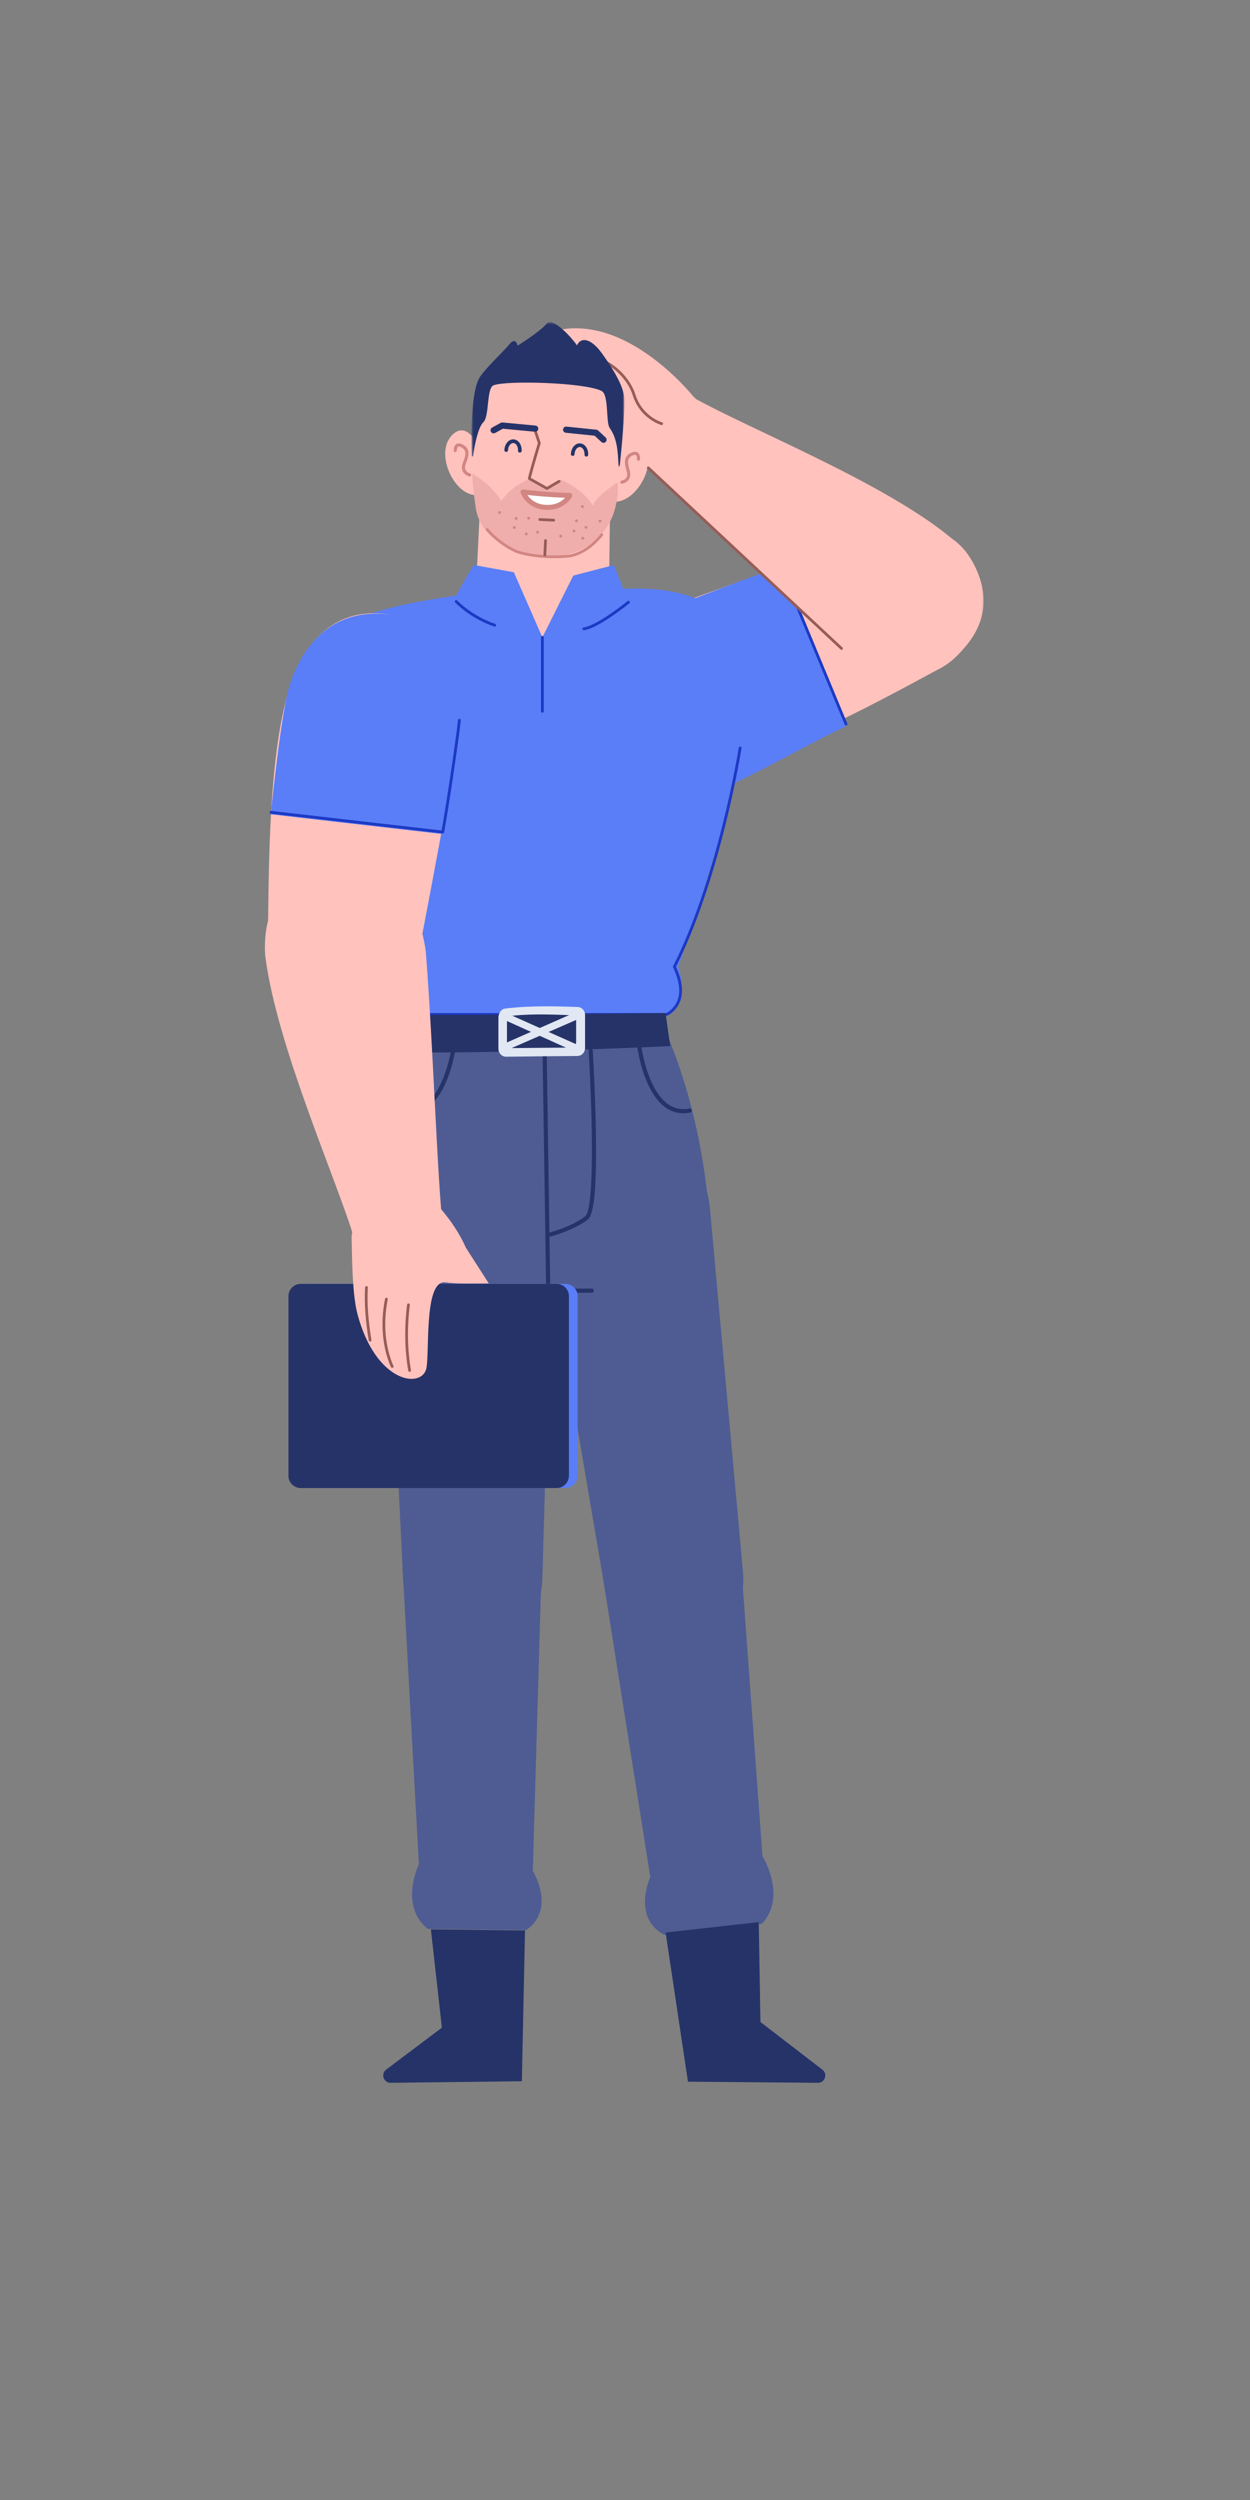 <?xml version="1.0" encoding="UTF-8"?>
<svg width="512px" height="1024px" viewBox="0 0 512 1024" version="1.1" xmlns="http://www.w3.org/2000/svg" xmlns:xlink="http://www.w3.org/1999/xlink">
    <rect x="0" y="0" width="512" height="1024" fill="#808080" stroke="none"/>
    <!-- Generator: Sketch 61.2 (89653) - https://sketch.com -->
    <title>2.人物组件/2.保安/站立/摸后脑勺</title>
    <desc>Created with Sketch.</desc>
    <defs>
        <polygon id="path-1" points="0.692 0.371 154.884 0.371 154.884 99.405 0.692 99.405"></polygon>
        <polygon id="path-3" points="0.627 0.38 63.226 0.38 63.226 59.529 0.627 59.529"></polygon>
    </defs>
    <g id="2.人物组件/2.保安/站立/摸后脑勺" stroke="none" stroke-width="1" fill="none" fill-rule="evenodd">
        <g id="分组" transform="translate(248, 215.62)">
            <mask id="mask-2" fill="white">
                <use xlink:href="#path-1"></use>
            </mask>
            <g id="Clip-2"></g>
            <path d="M27.814,32.714 C17.904,37.283 -6.845,51.956 2.937,78.572 C10.758,99.856 31.502,101.2 46.413,98.225 C72.177,93.086 108.261,73.73 134.746,59.384 C134.746,59.384 165.362,44.086 151.095,15.905 C139.022,-7.942 112.749,2.77 112.749,2.77 C112.749,2.77 39.144,27.491 27.814,32.714" id="Fill-1" fill="#FFC2BD" mask="url(#mask-2)"></path>
        </g>
        <path d="M319.963,232.012 C309.195,235.589 279.484,246.954 275.914,248.598 C265.999,253.164 241.302,267.94 251.607,295.663 C259.846,317.832 272.653,328.758 287.634,325.928 C297.963,323.976 335.494,302.161 346.483,297.537 L319.963,232.012 Z" id="Fill-3" fill="#597EF7"></path>
        <path d="M319.785,232.03 C320.049,231.92 320.348,232.022 320.494,232.258 L320.537,232.341 L347.057,296.367 C347.178,296.661 347.039,296.997 346.746,297.119 C346.481,297.228 346.182,297.126 346.037,296.891 L345.994,296.807 L319.474,232.781 C319.352,232.488 319.492,232.151 319.785,232.03 Z" id="Stroke-5" fill="#1D39C4" fill-rule="nonzero"></path>
        <path d="M283.684,162.667 C306.303,175.493 361.38,197.259 388.971,219.855 C388.971,219.855 415.321,241.766 393.928,266.544 C373.068,290.703 343.615,264.637 343.615,264.637 C312.136,236.019 279.903,203.624 261.798,188.268 C261.798,188.268 252.496,179.564 260.532,165.861 C270.067,149.601 283.684,162.667 283.684,162.667" id="Fill-7" fill="#FFC2BD"></path>
        <path d="M284.234,162.7 C284.234,162.7 253.109,123.085 221.039,137.705 C197.135,148.603 212.821,179.173 224.476,182.255 C236.131,185.336 260.182,188.167 267.257,190.525 C274.54,192.952 288.95,164.114 284.234,162.7" id="Fill-9" fill="#FFC2BD"></path>
        <path d="M241.171,146.595 C247.097,144.978 257.143,152.356 260.142,161.261 L260.248,161.588 C261.269,164.818 262.994,167.412 265.229,169.445 C266.539,170.637 267.944,171.563 269.347,172.253 C269.836,172.494 270.29,172.688 270.695,172.839 L271.123,172.988 C271.146,172.995 271.166,173.001 271.183,173.006 C271.482,173.09 271.655,173.401 271.571,173.7 C271.486,173.999 271.175,174.173 270.876,174.088 L270.588,173.996 C270.505,173.968 270.409,173.933 270.302,173.893 C269.862,173.73 269.374,173.521 268.85,173.263 C267.357,172.528 265.865,171.544 264.472,170.277 C262.203,168.213 260.426,165.603 259.328,162.39 L259.176,161.926 C256.481,153.398 246.806,146.223 241.467,147.681 C241.167,147.762 240.858,147.586 240.776,147.286 C240.695,146.986 240.871,146.677 241.171,146.595 Z" id="Stroke-11" fill="#965C56" fill-rule="nonzero"></path>
        <path d="M281.401,674.71 L281.401,674.71 C296.453,672.595 305.713,659.25 304.339,644.112 L290.812,495.18 C288.959,474.78 273.388,459.661 253.102,462.513 C232.817,465.363 219.043,484.603 222.883,504.724 L247.949,652.035 C250.799,666.966 266.348,676.825 281.401,674.71" id="Fill-13" fill="#4E5C93"></path>
        <path d="M272.081,792.517 L312.092,787.974 C322.56,776.706 312.308,760.293 312.308,760.293 L303.462,639.094 C301.862,622.992 288.671,611.247 272.646,613.498 C256.622,615.75 244.206,631.093 247.104,647.013 L266.364,768.816 C266.364,768.816 258.731,785.425 272.081,792.517" id="Fill-15" fill="#4E5C93"></path>
        <path d="M335.006,853.12 L281.784,852.657 L272.633,791.568 L310.787,787.285 L311.472,828.214 L336.861,847.743 C339.141,849.496 337.883,853.146 335.006,853.12" id="Fill-17" fill="#253368"></path>
        <path d="M192.134,674.882 L192.134,674.882 C176.933,674.882 165.907,662.954 165.163,647.773 L157.837,498.407 C156.833,477.947 170.15,460.811 190.634,460.811 C211.118,460.811 227.437,477.947 226.433,498.407 L222.106,647.773 C221.362,662.954 207.335,674.882 192.134,674.882" id="Fill-19" fill="#4E5C93"></path>
        <path d="M215.579,790.549 L175.148,790.071 C163.329,780.228 171.575,763.711 171.575,763.711 L164.907,642.375 C164.442,626.199 176.031,612.87 192.212,613.062 C208.392,613.252 222.662,626.889 221.814,643.048 L218.229,766.312 C218.229,766.312 227.918,781.815 215.579,790.549" id="Fill-21" fill="#4E5C93"></path>
        <path d="M160.01,853.12 L213.749,852.475 L215.043,790.716 L176.487,790.26 L180.998,830.526 L158.168,847.725 C155.853,849.468 157.112,853.155 160.01,853.12" id="Fill-23" fill="#253368"></path>
        <path d="M197.901,187.301 C197.901,187.301 192.685,170.957 185.346,178.052 C178.006,185.147 185.409,201.869 194.262,202.757 C203.116,203.645 197.901,187.301 197.901,187.301" id="Fill-25" fill="#FFC2BD"></path>
        <path d="M186.035,183.215 C186.505,181.71 187.765,181.124 189.597,182.135 C192.405,183.686 192.409,185.902 190.85,189.781 C189.992,191.914 190.583,193.265 192.577,193.958 C192.907,194.073 193.081,194.434 192.966,194.764 C192.852,195.094 192.491,195.269 192.161,195.154 C189.551,194.246 188.604,192.221 189.586,189.54 L189.887,188.767 C191.013,185.789 190.903,184.303 188.985,183.244 C187.884,182.636 187.484,182.823 187.243,183.592 C187.16,183.857 187.122,184.138 187.111,184.365 L187.103,184.619 C187.065,184.925 186.808,185.166 186.49,185.173 C186.173,185.181 185.904,184.953 185.851,184.649 L185.842,184.541 C185.837,184.173 185.884,183.697 186.035,183.215 Z" id="Stroke-27" fill="#D18682" fill-rule="nonzero"></path>
        <path d="M249.876,189.765 C249.876,189.765 256.614,173.988 263.25,181.744 C269.884,189.502 260.934,205.449 252.036,205.496 C243.138,205.542 249.876,189.765 249.876,189.765" id="Fill-29" fill="#FFC2BD"></path>
        <path d="M258.631,185.409 C260.511,184.591 261.709,185.25 262.059,186.748 C262.14,187.098 262.168,187.453 262.162,187.787 L262.152,188.034 C262.147,188.095 262.143,188.138 262.14,188.171 C262.098,188.519 261.783,188.766 261.436,188.725 C261.121,188.688 260.887,188.424 260.878,188.115 L260.889,187.948 C260.908,187.659 260.895,187.33 260.826,187.035 C260.651,186.286 260.269,186.076 259.135,186.57 C257.122,187.445 256.874,188.919 257.719,191.998 L257.874,192.541 C258.73,195.43 257.608,197.45 254.847,198.125 C254.507,198.208 254.165,198.001 254.082,197.661 C253.999,197.321 254.206,196.979 254.546,196.896 C256.529,196.411 257.264,195.189 256.721,193.118 L256.504,192.354 C255.5,188.692 255.825,186.628 258.631,185.409 Z" id="Stroke-31" fill="#D18682" fill-rule="nonzero"></path>
        <path d="M195.109,237.917 L196.609,207.55 C197.332,192.877 209.8,181.56 224.476,182.256 C238.807,182.934 250.025,194.841 249.851,209.187 L249.484,239.604 C249.301,254.672 236.668,266.589 221.615,265.893 L220.484,265.841 C205.756,265.159 194.383,252.642 195.109,237.917" id="Fill-33" fill="#FFC2BD"></path>
        <path d="M254.001,187.766 C253.646,193.889 253.169,202.583 251.536,208.579 C250.511,212.335 243.593,220.042 236.382,224.984 C232.652,227.542 228.554,227.573 223.165,227.318 C218.993,227.12 214.071,226.453 209.986,224.368 C203.581,221.099 195.287,208.873 194.774,206.311 C193.672,200.803 192.862,192.842 193.291,185.593 C195.281,151.97 209.021,146.735 225.989,147.539 C242.957,148.345 255.946,154.352 254.001,187.766" id="Fill-35" fill="#FFC2BD"></path>
        <g id="分组" transform="translate(192.5, 131.62)">
            <mask id="mask-4" fill="white">
                <use xlink:href="#path-3"></use>
            </mask>
            <g id="Clip-38"></g>
            <path d="M60.846,59.289 C60.859,59.592 61.302,59.615 61.333,59.315 C62.061,52.455 63.643,36.344 63.123,30.854 C62.7,26.394 58.791,19.656 54.03,13.088 C49.266,6.519 45.249,6.54 43.824,9.855 C42.648,7.898 34.038,-2.236 31.345,1.019 C28.656,4.274 19.506,9.972 19.506,9.972 C19.506,9.972 18.843,6.134 16.152,9.389 C13.459,12.644 6.732,18.822 4.101,22.772 C0.321,28.445 0.496,47.4 0.733,55.076 C0.744,55.407 1.222,55.433 1.27,55.106 C1.891,50.798 3.252,43.463 5.551,41.232 C7.992,38.811 6.733,27.377 9.646,26.205 C14.818,24.125 47.1,25.02 53.91,28.514 C56.97,30.084 55.585,41.375 57.229,43.682 C60.295,47.981 60.585,53.226 60.846,59.289" id="Fill-37" fill="#253368" mask="url(#mask-4)"></path>
        </g>
        <path d="M232.016,174.737 L244.264,176.004 C244.492,176.028 244.709,176.113 244.891,176.249 L244.996,176.337 L248.065,179.193 C248.577,179.67 248.606,180.471 248.13,180.983 C247.685,181.461 246.957,181.518 246.445,181.136 L246.339,181.048 L243.581,178.48 L231.755,177.257 C231.103,177.189 230.618,176.638 230.619,175.996 L230.626,175.867 C230.693,175.214 231.245,174.729 231.887,174.73 L232.016,174.737 Z" id="Stroke-39" fill="#253368" fill-rule="nonzero"></path>
        <path d="M193.456,193.987 C193.456,193.987 201.331,198.372 205.291,205.224 C210.425,197.997 217.568,195.976 217.568,195.976 C217.568,195.976 221.344,199.572 224.831,200.301 C226.087,198.933 229.807,196.45 229.807,196.45 C229.807,196.45 238.637,200.211 242.833,207.075 C244.958,202.414 253.004,197.655 253.004,197.655 C253.004,197.655 253.66,204.33 250.988,211.195 C247.717,219.606 238.612,228.472 224.516,227.805 C207.817,227.013 197.051,219.456 194.945,208.644 C194.501,205.267 193.331,196.624 193.456,193.987" id="Fill-41" fill="#EFADAB"></path>
        <path d="M199.163,216.449 C199.4,216.249 199.755,216.278 199.956,216.515 C200.818,217.533 201.749,218.494 202.739,219.398 C204.744,221.231 206.893,222.753 209.042,223.979 C209.668,224.336 210.256,224.646 210.796,224.91 L211.114,225.063 C211.432,225.213 211.67,225.318 211.813,225.377 L212.027,225.459 C212.209,225.523 212.485,225.614 212.851,225.723 C213.674,225.969 214.649,226.215 215.772,226.446 C220.592,227.436 226.404,227.816 233.044,227.238 C238.089,226.28 242.434,223.176 246.066,218.675 C246.261,218.433 246.615,218.395 246.857,218.59 C247.099,218.785 247.137,219.14 246.942,219.381 C243.156,224.072 238.599,227.328 233.198,228.351 C226.391,228.947 220.47,228.559 215.545,227.548 C214.39,227.311 213.383,227.056 212.529,226.801 L212.108,226.671 C212.043,226.65 211.98,226.63 211.92,226.61 L211.466,226.451 L211.301,226.382 C211.139,226.313 210.914,226.212 210.633,226.08 C209.984,225.773 209.261,225.399 208.484,224.956 C206.267,223.691 204.05,222.121 201.98,220.229 C200.956,219.293 199.992,218.298 199.098,217.242 C198.897,217.005 198.926,216.65 199.163,216.449 Z" id="Stroke-43" fill="#D18682" fill-rule="nonzero"></path>
        <path d="M219.037,175.886 C219.302,175.797 219.587,175.918 219.713,176.157 L219.749,176.242 L221.438,181.309 C221.474,181.419 221.476,181.537 221.443,181.648 L220.792,183.833 L220.208,185.811 L219.227,189.182 C218.379,192.131 217.765,194.364 217.475,195.593 L217.444,195.725 L224.025,199.437 L228.748,196.667 C228.986,196.528 229.285,196.583 229.459,196.785 L229.518,196.868 C229.657,197.106 229.602,197.405 229.4,197.579 L229.317,197.638 L224.316,200.572 C224.172,200.656 224,200.671 223.845,200.617 L223.755,200.576 L216.53,196.501 C216.317,196.381 216.206,196.138 216.255,195.899 L216.311,195.637 C216.49,194.83 216.846,193.48 217.347,191.687 L218.279,188.411 L218.84,186.479 L220.314,181.495 L218.681,176.597 C218.593,176.332 218.713,176.048 218.953,175.922 L219.037,175.886 Z" id="Stroke-45" fill="#965C56" fill-rule="nonzero"></path>
        <path d="M233.378,202.917 C223.521,202.731 214.241,201.504 214.241,201.504 C214.241,201.504 216.249,207.46 223.562,207.809 C230.874,208.155 233.378,202.917 233.378,202.917" id="Fill-47" fill="#FFFFFF"></path>
        <path d="M213.281,201.828 C213.591,202.748 214.305,204.059 215.558,205.366 C217.495,207.385 220.129,208.66 223.514,208.821 C227.065,208.989 229.888,207.961 232.016,206.141 C233.211,205.119 233.942,204.086 234.292,203.354 C234.609,202.69 234.136,201.92 233.4,201.904 L232.58,201.886 C228.842,201.794 224.956,201.554 221.101,201.213 L219.801,201.094 C218.951,201.013 218.134,200.93 217.356,200.847 L215.918,200.687 L214.374,200.499 C213.63,200.401 213.041,201.117 213.281,201.828 Z M216.115,202.86 L216.034,202.74 L217.736,202.925 C218.743,203.03 219.808,203.133 220.922,203.232 L222.384,203.356 C225.31,203.595 228.241,203.773 231.106,203.87 L231.444,203.88 L231.225,204.111 C231.061,204.277 230.885,204.441 230.698,204.601 C228.953,206.094 226.631,206.94 223.61,206.796 C220.762,206.661 218.61,205.619 217.021,203.963 C216.679,203.607 216.378,203.236 216.115,202.86 Z" id="Stroke-49" fill="#D18682" fill-rule="nonzero"></path>
        <path d="M221.131,212.234 L226.826,212.504 C227.136,212.519 227.376,212.782 227.361,213.093 C227.348,213.372 227.133,213.594 226.864,213.625 L226.773,213.628 L221.077,213.358 C220.767,213.343 220.527,213.08 220.542,212.769 C220.555,212.49 220.77,212.268 221.039,212.237 L221.131,212.234 Z" id="Stroke-51" fill="#965C56" fill-rule="nonzero"></path>
        <path d="M223.472,220.849 C223.751,220.862 223.973,221.077 224.004,221.346 L224.007,221.437 L223.726,227.344 C223.711,227.655 223.448,227.894 223.138,227.88 C222.858,227.866 222.636,227.651 222.606,227.382 L222.602,227.291 L222.883,221.384 C222.898,221.074 223.161,220.834 223.472,220.849 Z" id="Stroke-53" fill="#965C56" fill-rule="nonzero"></path>
        <path d="M217.108,212.373 C217.039,212.694 216.722,212.898 216.401,212.829 C216.08,212.76 215.876,212.444 215.945,212.123 C216.014,211.802 216.331,211.598 216.652,211.667 C216.973,211.736 217.177,212.052 217.108,212.373" id="Fill-55" fill="#D18682"></path>
        <path d="M211.994,212.515 C211.925,212.836 211.609,213.04 211.288,212.971 C210.967,212.902 210.763,212.585 210.832,212.264 C210.901,211.945 211.217,211.739 211.538,211.808 C211.859,211.879 212.063,212.194 211.994,212.515" id="Fill-57" fill="#D18682"></path>
        <path d="M240.616,215.816 C240.715,216.128 240.544,216.464 240.23,216.563 C239.918,216.662 239.584,216.49 239.483,216.178 C239.384,215.866 239.555,215.531 239.869,215.431 C240.181,215.332 240.517,215.504 240.616,215.816" id="Fill-59" fill="#D18682"></path>
        <path d="M246.322,213.242 C246.421,213.554 246.248,213.89 245.936,213.989 C245.624,214.088 245.29,213.915 245.189,213.603 C245.09,213.291 245.261,212.957 245.575,212.856 C245.887,212.757 246.223,212.93 246.322,213.242" id="Fill-61" fill="#D18682"></path>
        <path d="M235.698,217.316 C235.797,217.628 235.626,217.964 235.313,218.063 C235.001,218.162 234.666,217.99 234.566,217.678 C234.467,217.366 234.638,217.031 234.951,216.931 C235.263,216.832 235.599,217.004 235.698,217.316" id="Fill-63" fill="#D18682"></path>
        <path d="M230.231,219.418 C230.331,219.73 230.159,220.064 229.845,220.165 C229.533,220.264 229.199,220.091 229.098,219.779 C228.999,219.466 229.172,219.133 229.484,219.032 C229.797,218.932 230.132,219.106 230.231,219.418" id="Fill-65" fill="#D18682"></path>
        <path d="M205.194,209.745 C205.293,210.057 205.12,210.393 204.808,210.492 C204.496,210.591 204.162,210.42 204.061,210.107 C203.961,209.795 204.133,209.46 204.447,209.36 C204.759,209.261 205.095,209.433 205.194,209.745" id="Fill-67" fill="#D18682"></path>
        <path d="M216.139,218.823 C216.07,219.144 215.753,219.348 215.432,219.279 C215.111,219.21 214.907,218.893 214.976,218.572 C215.045,218.253 215.362,218.048 215.683,218.117 C216.004,218.185 216.208,218.502 216.139,218.823" id="Fill-69" fill="#D18682"></path>
        <path d="M220.789,218.121 C220.72,218.442 220.404,218.646 220.083,218.577 C219.762,218.508 219.558,218.191 219.627,217.87 C219.696,217.551 220.012,217.345 220.333,217.414 C220.654,217.483 220.858,217.8 220.789,218.121" id="Fill-71" fill="#D18682"></path>
        <path d="M239.316,220.601 C239.247,220.922 238.932,221.126 238.61,221.057 C238.289,220.988 238.086,220.672 238.155,220.351 C238.223,220.03 238.539,219.826 238.86,219.895 C239.181,219.964 239.385,220.28 239.316,220.601" id="Fill-73" fill="#D18682"></path>
        <path d="M236.702,213.448 C236.633,213.769 236.317,213.973 235.996,213.904 C235.675,213.835 235.471,213.518 235.54,213.197 C235.609,212.878 235.925,212.672 236.246,212.741 C236.567,212.812 236.771,213.127 236.702,213.448" id="Fill-75" fill="#D18682"></path>
        <path d="M239.121,207.613 C239.052,207.934 238.735,208.138 238.414,208.069 C238.093,208 237.889,207.683 237.958,207.362 C238.027,207.043 238.344,206.837 238.665,206.906 C238.986,206.975 239.19,207.292 239.121,207.613" id="Fill-77" fill="#D18682"></path>
        <path d="M211.234,216.188 C211.165,216.509 210.85,216.713 210.527,216.644 C210.206,216.575 210.002,216.258 210.073,215.937 C210.14,215.618 210.457,215.412 210.778,215.481 C211.099,215.552 211.303,215.867 211.234,216.188" id="Fill-79" fill="#D18682"></path>
        <path d="M237.591,181.599 C239.604,181.695 241.032,183.838 240.916,186.301 C240.896,186.714 240.545,187.034 240.131,187.014 C239.717,186.995 239.398,186.643 239.417,186.23 C239.499,184.513 238.589,183.149 237.519,183.098 C236.45,183.047 235.415,184.319 235.334,186.037 C235.314,186.45 234.963,186.77 234.549,186.75 C234.136,186.731 233.816,186.379 233.836,185.966 C233.949,183.577 235.481,181.625 237.409,181.596 L237.591,181.599 Z" id="Stroke-81" fill="#253368" fill-rule="nonzero"></path>
        <path d="M210.348,179.968 C212.361,180.064 213.79,182.207 213.673,184.669 C213.654,185.082 213.302,185.402 212.889,185.382 C212.475,185.363 212.155,185.011 212.175,184.598 C212.256,182.881 211.346,181.517 210.277,181.466 C209.208,181.416 208.173,182.688 208.092,184.405 C208.072,184.818 207.721,185.138 207.307,185.118 C206.893,185.099 206.574,184.747 206.593,184.334 C206.706,181.945 208.238,179.995 210.166,179.965 L210.348,179.968 Z" id="Stroke-83" fill="#253368" fill-rule="nonzero"></path>
        <path d="M205.666,173.041 L205.818,173.046 L219.333,174.314 C220.03,174.379 220.541,174.997 220.476,175.693 C220.415,176.346 219.868,176.837 219.226,176.842 L219.096,176.836 L205.969,175.604 L202.81,177.345 C202.235,177.661 201.522,177.485 201.157,176.956 L201.089,176.846 C200.773,176.271 200.949,175.558 201.477,175.194 L201.588,175.125 L205.089,173.198 C205.267,173.1 205.465,173.046 205.666,173.041 Z" id="Stroke-85" fill="#253368" fill-rule="nonzero"></path>
        <path d="M309.35,264.56 C309.312,260.988 307.188,257.757 303.917,256.326 C294.068,252.014 287.265,237.834 247.512,241.742 C240.062,242.474 231.764,263.72 223.938,264.11 C218.645,264.372 204.669,241.527 200.225,242.111 C176.762,245.192 156.26,248.334 140.786,255.488 C135.875,257.757 132.948,262.874 133.586,268.247 C135.909,287.804 146.798,340.88 170.787,395.859 C170.787,395.859 161.052,412.881 176.018,415.524 C276.648,415.524 274.527,415.077 274.527,415.077 C274.527,415.077 282.425,410.676 277.728,396.008 C277.728,396.008 309.794,307.733 309.35,264.56" id="Fill-87" fill="#597EF7"></path>
        <path d="M185.364,246.37 L193.995,231.403 L210.471,234.403 L222.152,261.06 L234.822,235.762 L251.472,231.444 L257.417,246.658 C257.417,246.658 251.622,267.444 222.344,267.444 C193.059,267.444 185.364,246.37 185.364,246.37" id="Fill-89" fill="#597EF7"></path>
        <path d="M186.475,245.947 C186.709,245.732 187.072,245.747 187.287,245.981 L187.552,246.254 C187.614,246.316 187.685,246.387 187.765,246.465 C188.169,246.859 188.649,247.299 189.203,247.774 C190.788,249.134 192.642,250.496 194.749,251.767 C197.253,253.279 199.947,254.559 202.817,255.534 C203.118,255.636 203.279,255.962 203.177,256.263 C203.075,256.564 202.748,256.725 202.447,256.623 C199.495,255.62 196.727,254.305 194.154,252.752 C191.991,251.447 190.085,250.047 188.453,248.647 C187.995,248.254 187.585,247.883 187.224,247.54 L186.962,247.288 C186.707,247.039 186.532,246.859 186.441,246.76 C186.226,246.526 186.241,246.162 186.475,245.947 Z" id="Stroke-91" fill="#1D39C4" fill-rule="nonzero"></path>
        <path d="M257.862,246.295 C258.063,246.542 258.026,246.904 257.779,247.105 L257.184,247.581 L256.26,248.304 C256.04,248.474 255.811,248.65 255.574,248.831 C253.879,250.123 252.098,251.416 250.312,252.623 C249.183,253.385 248.087,254.09 247.036,254.725 C243.826,256.663 241.174,257.868 239.223,258.147 C238.908,258.192 238.617,257.973 238.572,257.659 C238.527,257.344 238.746,257.053 239.06,257.008 C240.816,256.757 243.355,255.603 246.441,253.74 C247.475,253.116 248.554,252.422 249.667,251.67 C251.434,250.476 253.198,249.196 254.876,247.916 L255.555,247.395 C255.772,247.227 255.981,247.064 256.179,246.908 L257.053,246.213 C257.299,246.012 257.661,246.049 257.862,246.295 Z" id="Stroke-93" fill="#1D39C4" fill-rule="nonzero"></path>
        <path d="M222.151,260.484 C222.437,260.484 222.675,260.693 222.719,260.966 L222.727,261.06 L222.727,291.364 C222.727,291.682 222.469,291.939 222.151,291.939 C221.865,291.939 221.628,291.731 221.584,291.458 L221.576,291.364 L221.576,261.06 C221.576,260.742 221.834,260.484 222.151,260.484 Z" id="Stroke-95" fill="#1D39C4" fill-rule="nonzero"></path>
        <path d="M303.238,305.812 C303.552,305.861 303.766,306.156 303.717,306.47 L303.483,307.885 L303.246,309.257 C303.162,309.739 303.071,310.246 302.975,310.778 L302.775,311.874 C301.985,316.167 301.026,320.95 299.892,326.101 C296.654,340.819 292.676,355.537 287.924,369.278 C284.635,378.79 281.084,387.495 277.265,395.22 L276.867,396.017 L276.942,396.178 C280.541,404.032 279.872,409.748 276.488,413.566 L276.307,413.765 C275.647,414.476 274.94,415.054 274.232,415.51 C273.801,415.787 273.46,415.964 273.253,416.053 C273.205,416.073 273.155,416.087 273.104,416.093 L273.027,416.099 L176.018,416.099 L175.884,416.083 L175.599,416.004 L175.497,415.973 C175.203,415.882 174.876,415.767 174.526,415.626 C173.527,415.222 172.528,414.687 171.593,414 C166.819,410.493 165.565,404.723 169.869,396.363 L170.136,395.854 L169.84,395.28 C165.771,387.336 162.028,377.941 158.604,367.385 L158.239,366.249 C154.306,353.95 150.999,340.776 148.295,327.603 L147.868,325.499 C147.105,321.685 146.443,318.12 145.882,314.869 L145.417,312.102 L145.09,310.032 C145.044,309.717 145.261,309.425 145.575,309.378 C145.889,309.332 146.182,309.549 146.228,309.863 L146.423,311.117 L146.622,312.34 C146.74,313.056 146.871,313.835 147.016,314.673 L147.331,316.472 C147.927,319.825 148.623,323.481 149.422,327.371 C152.118,340.507 155.416,353.643 159.334,365.899 C162.96,377.24 166.946,387.258 171.297,395.594 C171.386,395.764 171.384,395.967 171.292,396.135 C166.771,404.421 167.828,409.807 172.274,413.073 C173.126,413.698 174.042,414.189 174.957,414.559 C175.277,414.688 175.573,414.793 175.837,414.874 L176.091,414.948 L272.901,414.948 L272.962,414.919 C273.09,414.854 273.257,414.762 273.455,414.64 L273.609,414.543 C274.24,414.137 274.873,413.62 275.463,412.983 C278.735,409.455 279.394,404.05 275.708,396.254 C275.633,396.094 275.635,395.908 275.715,395.75 C279.708,387.817 283.414,378.8 286.837,368.902 C291.572,355.208 295.54,340.531 298.769,325.854 C299.824,321.059 300.728,316.584 301.484,312.528 L301.843,310.574 C301.939,310.044 302.029,309.539 302.113,309.058 L302.581,306.291 C302.625,306.009 302.868,305.807 303.145,305.805 L303.238,305.812 Z" id="Stroke-97" fill="#1D39C4" fill-rule="nonzero"></path>
        <path d="M157.919,500.776 L214.807,529.477 L236.417,529.056 L290.534,499.509 C290.534,499.509 289.267,464.032 274.807,427.693 C272.27,420.72 271.6,417.006 271.6,417.006 C271.6,417.006 214.412,419.542 174.602,419.542 L171.833,430.953 C171.833,430.953 158.285,464.455 157.919,500.776" id="Fill-99" fill="#4E5C93"></path>
        <path d="M172.282,431.112 C221.967,431.112 274.51,428.472 274.51,428.472 L272.608,414.921 C272.608,414.921 210.985,415.719 173.392,415.719 C172.521,422.217 172.282,431.112 172.282,431.112" id="Fill-101" fill="#253368"></path>
        <path d="M241.894,429.477 C242.359,429.448 242.76,429.802 242.789,430.267 L242.931,432.716 L243.095,435.76 C243.206,437.888 243.315,440.152 243.42,442.519 L243.465,443.54 C243.753,450.211 243.964,456.795 244.069,463.017 L244.11,465.952 C244.338,485.541 243.448,497.43 240.739,499.538 C239.205,500.731 237.351,501.837 235.244,502.86 C233.089,503.907 230.787,504.812 228.485,505.576 L227.547,505.879 C227.396,505.927 227.247,505.973 227.101,506.017 L226.259,506.267 C225.854,506.384 225.562,506.463 225.402,506.504 C224.951,506.619 224.491,506.346 224.376,505.894 C224.26,505.442 224.533,504.982 224.985,504.867 L225.487,504.731 L225.792,504.644 C226.443,504.457 227.17,504.233 227.953,503.973 C230.189,503.231 232.425,502.352 234.506,501.341 C236.514,500.365 238.271,499.318 239.702,498.204 C241.752,496.61 242.65,484.123 242.413,465.317 L242.406,464.727 C242.313,458.033 242.091,450.875 241.777,443.613 L241.642,440.595 C241.565,438.951 241.487,437.364 241.408,435.848 L241.103,430.372 C241.074,429.906 241.428,429.505 241.894,429.477 Z" id="Stroke-103" fill="#253368" fill-rule="nonzero"></path>
        <path d="M261.794,428.123 C262.257,428.063 262.681,428.389 262.741,428.851 L262.802,429.273 C262.83,429.456 262.866,429.681 262.911,429.943 C263.061,430.824 263.253,431.807 263.49,432.866 C264.165,435.89 265.066,438.913 266.219,441.727 C269.889,450.682 275.145,455.43 282.303,454.056 C282.761,453.968 283.204,454.268 283.292,454.726 C283.38,455.184 283.08,455.627 282.622,455.715 C274.465,457.28 268.594,451.976 264.657,442.367 C263.464,439.456 262.537,436.345 261.841,433.234 C261.639,432.328 261.468,431.475 261.327,430.69 L261.172,429.775 L261.073,429.121 C261.07,429.101 261.068,429.084 261.066,429.07 C261.006,428.607 261.332,428.184 261.794,428.123 Z" id="Stroke-105" fill="#253368" fill-rule="nonzero"></path>
        <path d="M185.918,428.123 C186.381,428.184 186.707,428.607 186.647,429.07 L186.603,429.379 C186.566,429.624 186.521,429.908 186.467,430.227 C186.312,431.135 186.115,432.146 185.872,433.234 C185.176,436.345 184.249,439.456 183.056,442.367 L182.724,443.158 C178.791,452.265 173.021,457.236 165.091,455.715 C164.633,455.627 164.333,455.184 164.421,454.726 C164.509,454.268 164.951,453.968 165.409,454.056 C172.568,455.43 177.824,450.682 181.493,441.727 C182.646,438.913 183.547,435.89 184.223,432.866 C184.42,431.984 184.586,431.154 184.723,430.392 L184.888,429.418 C184.928,429.164 184.956,428.973 184.972,428.851 C185.028,428.425 185.393,428.114 185.813,428.116 L185.918,428.123 Z" id="Stroke-107" fill="#253368" fill-rule="nonzero"></path>
        <path d="M223.036,427.882 C223.466,427.876 223.826,428.193 223.885,428.608 L223.893,428.714 L225.393,527.823 C225.4,528.29 225.028,528.674 224.561,528.681 C224.131,528.687 223.771,528.37 223.712,527.955 L223.704,527.849 L222.204,428.739 C222.197,428.273 222.569,427.889 223.036,427.882 Z" id="Stroke-109" fill="#253368" fill-rule="nonzero"></path>
        <path d="M239.647,429.264 L239.647,415.728 C239.647,413.959 238.299,412.512 236.592,412.461 C230.931,412.291 218.221,411.676 206.809,413.123 C205.218,413.325 204.145,415.178 204.145,416.837 L204.145,429.564 C204.145,431.384 205.572,432.853 207.331,432.831 C213.801,432.752 228.537,432.576 236.517,432.533 C238.254,432.522 239.647,431.062 239.647,429.264" id="Fill-111" fill="#E1E7F3"></path>
        <path d="M235.986,426.928 L235.983,417.968 C235.982,416.798 234.882,415.84 233.489,415.807 C228.87,415.696 219.243,415.078 209.933,416.039 C208.635,416.174 207.654,417.092 207.654,418.19 L207.656,427.138 C207.656,428.342 208.82,429.314 210.255,429.301 C215.534,429.245 226.923,429.124 233.432,429.092 C234.851,429.085 235.986,428.117 235.986,426.928" id="Fill-113" fill="#253368"></path>
        <polygon id="Fill-115" fill="#E1E7F3" points="207.118 414.832 237.088 428.208 235.85 430.932 205.631 417.309"></polygon>
        <polygon id="Fill-117" fill="#E1E7F3" points="205.83 427.779 235.869 414.559 237.056 417.307 206.667 430.543"></polygon>
        <path d="M242.387,527.806 C242.854,527.806 243.232,528.184 243.232,528.651 C243.232,529.081 242.91,529.437 242.493,529.489 L242.387,529.495 L211.807,529.495 C211.341,529.495 210.962,529.117 210.962,528.651 C210.962,528.22 211.285,527.865 211.701,527.813 L211.807,527.806 L242.387,527.806 Z" id="Stroke-119" fill="#253368" fill-rule="nonzero"></path>
        <path d="M145.169,507.424 C137.303,481.759 113.332,428.23 108.67,391.706 C108.67,391.706 104.452,356.578 138.077,353.173 C170.863,349.852 174.46,390.298 174.46,390.298 C177.764,434.096 178.957,481.262 181.642,505.625 C181.642,505.625 182.443,518.753 166.694,523.33 C148.006,528.76 145.169,507.424 145.169,507.424" id="Fill-121" fill="#FFC2BD"></path>
        <path d="M188.31,295.874 C189.162,284.993 188.316,256.224 159.09,251.691 C135.717,248.067 123.987,265.488 119.148,279.945 C110.787,304.923 110.163,345.87 109.834,375.993 C109.834,375.993 108.282,410.184 141.205,411.573 C169.068,412.749 172.605,384.594 172.605,384.594 C172.605,384.594 187.336,308.31 188.31,295.874" id="Fill-123" fill="#FFC2BD"></path>
        <path d="M181.206,341.642 C183.339,330.499 189.225,299.75 189.531,295.832 C190.383,284.951 190.638,255.256 158.811,251.65 C135.309,248.987 123.707,265.447 118.868,279.904 C115.533,289.871 112.205,321.703 110.88,333.551 L181.206,341.642 Z" id="Fill-125" fill="#597EF7"></path>
        <path d="M188.202,294.424 C188.518,294.449 188.755,294.725 188.73,295.042 L188.685,295.545 C188.081,301.702 183.727,331.353 181.897,340.915 C181.846,341.178 181.623,341.367 181.364,341.382 L181.266,341.379 L110.94,333.288 C110.624,333.251 110.398,332.966 110.434,332.65 C110.467,332.366 110.701,332.155 110.978,332.142 L111.071,332.145 L180.865,340.174 L181.062,339.104 C183.042,328.115 187.057,300.647 187.556,295.264 L187.583,294.952 C187.608,294.635 187.885,294.399 188.202,294.424 Z" id="Stroke-127" fill="#1D39C4" fill-rule="nonzero"></path>
        <path d="M231.56,609.501 L126.745,609.501 C123.966,609.501 121.715,607.249 121.715,604.471 L121.715,530.908 C121.715,528.13 123.966,525.877 126.745,525.877 L231.56,525.877 C234.338,525.877 236.591,528.13 236.591,530.908 L236.591,604.471 C236.591,607.249 234.338,609.501 231.56,609.501" id="Fill-129" fill="#597EF7"></path>
        <path d="M227.992,609.501 L123.177,609.501 C120.399,609.501 118.146,607.249 118.146,604.471 L118.146,530.908 C118.146,528.13 120.399,525.877 123.177,525.877 L227.992,525.877 C230.77,525.877 233.022,528.13 233.022,530.908 L233.022,604.471 C233.022,607.249 230.77,609.501 227.992,609.501" id="Fill-131" fill="#253368"></path>
        <path d="M200.21,525.694 C191.647,525.694 187.031,525.901 182.471,525.272 C173.233,523.997 176.242,556.177 174.448,561.17 C171.718,568.771 153.856,565.811 146.486,538.52 C144.391,530.758 144.242,517.924 144.017,506.737 C144.017,506.737 145.931,483.481 159.379,486.245 C171.485,488.732 176.105,490.465 176.105,490.465 C176.105,490.465 185.441,498.898 190.862,511.111 L200.21,525.694 Z" id="Fill-133" fill="#FFC2BD"></path>
        <path d="M167.402,533.885 C167.709,533.932 167.92,534.219 167.873,534.526 L167.799,535.066 L167.756,535.401 C167.668,536.118 167.579,536.945 167.497,537.872 C166.837,545.261 166.943,553.4 168.34,561.271 C168.395,561.577 168.191,561.869 167.885,561.923 C167.579,561.977 167.287,561.773 167.233,561.468 C165.815,553.485 165.708,545.252 166.376,537.772 L166.462,536.866 C166.505,536.43 166.55,536.02 166.595,535.637 L166.703,534.772 C166.727,534.588 166.747,534.448 166.761,534.356 C166.803,534.08 167.04,533.881 167.311,533.879 L167.402,533.885 Z" id="Stroke-135" fill="#965C56" fill-rule="nonzero"></path>
        <path d="M158.373,531.563 C158.677,531.623 158.876,531.918 158.816,532.223 C157.144,540.728 157.646,548.391 159.494,554.905 C159.861,556.198 160.253,557.334 160.645,558.303 C160.747,558.555 160.843,558.783 160.933,558.984 L161.139,559.428 C161.145,559.441 161.151,559.452 161.155,559.461 C161.297,559.737 161.188,560.076 160.912,560.218 C160.635,560.36 160.296,560.251 160.155,559.975 L159.998,559.647 L159.808,559.22 C159.742,559.066 159.673,558.901 159.602,558.724 C159.195,557.719 158.79,556.545 158.412,555.213 C156.517,548.536 156.004,540.695 157.712,532.006 C157.766,531.732 158.011,531.544 158.282,531.552 L158.373,531.563 Z" id="Stroke-137" fill="#965C56" fill-rule="nonzero"></path>
        <path d="M150.172,526.78 C150.482,526.808 150.709,527.082 150.681,527.391 L150.645,527.885 C150.637,528.021 150.629,528.179 150.62,528.36 C150.378,533.411 150.728,540.377 152.142,548.856 C152.194,549.163 151.987,549.452 151.68,549.504 C151.374,549.555 151.084,549.348 151.033,549.041 C149.646,540.732 149.272,533.85 149.476,528.764 L149.523,527.812 C149.537,527.575 149.55,527.399 149.561,527.288 C149.586,527.01 149.811,526.797 150.081,526.779 L150.172,526.78 Z" id="Stroke-139" fill="#965C56" fill-rule="nonzero"></path>
        <path d="M265.121,191.24 C265.31,191.038 265.612,191.006 265.836,191.15 L265.916,191.213 L345.079,265.208 C345.306,265.42 345.318,265.776 345.105,266.003 C344.917,266.205 344.615,266.237 344.39,266.092 L344.31,266.03 L265.148,192.035 C264.921,191.823 264.909,191.467 265.121,191.24 Z" id="Stroke-141" fill="#965C56" fill-rule="nonzero"></path>
    </g>
</svg>